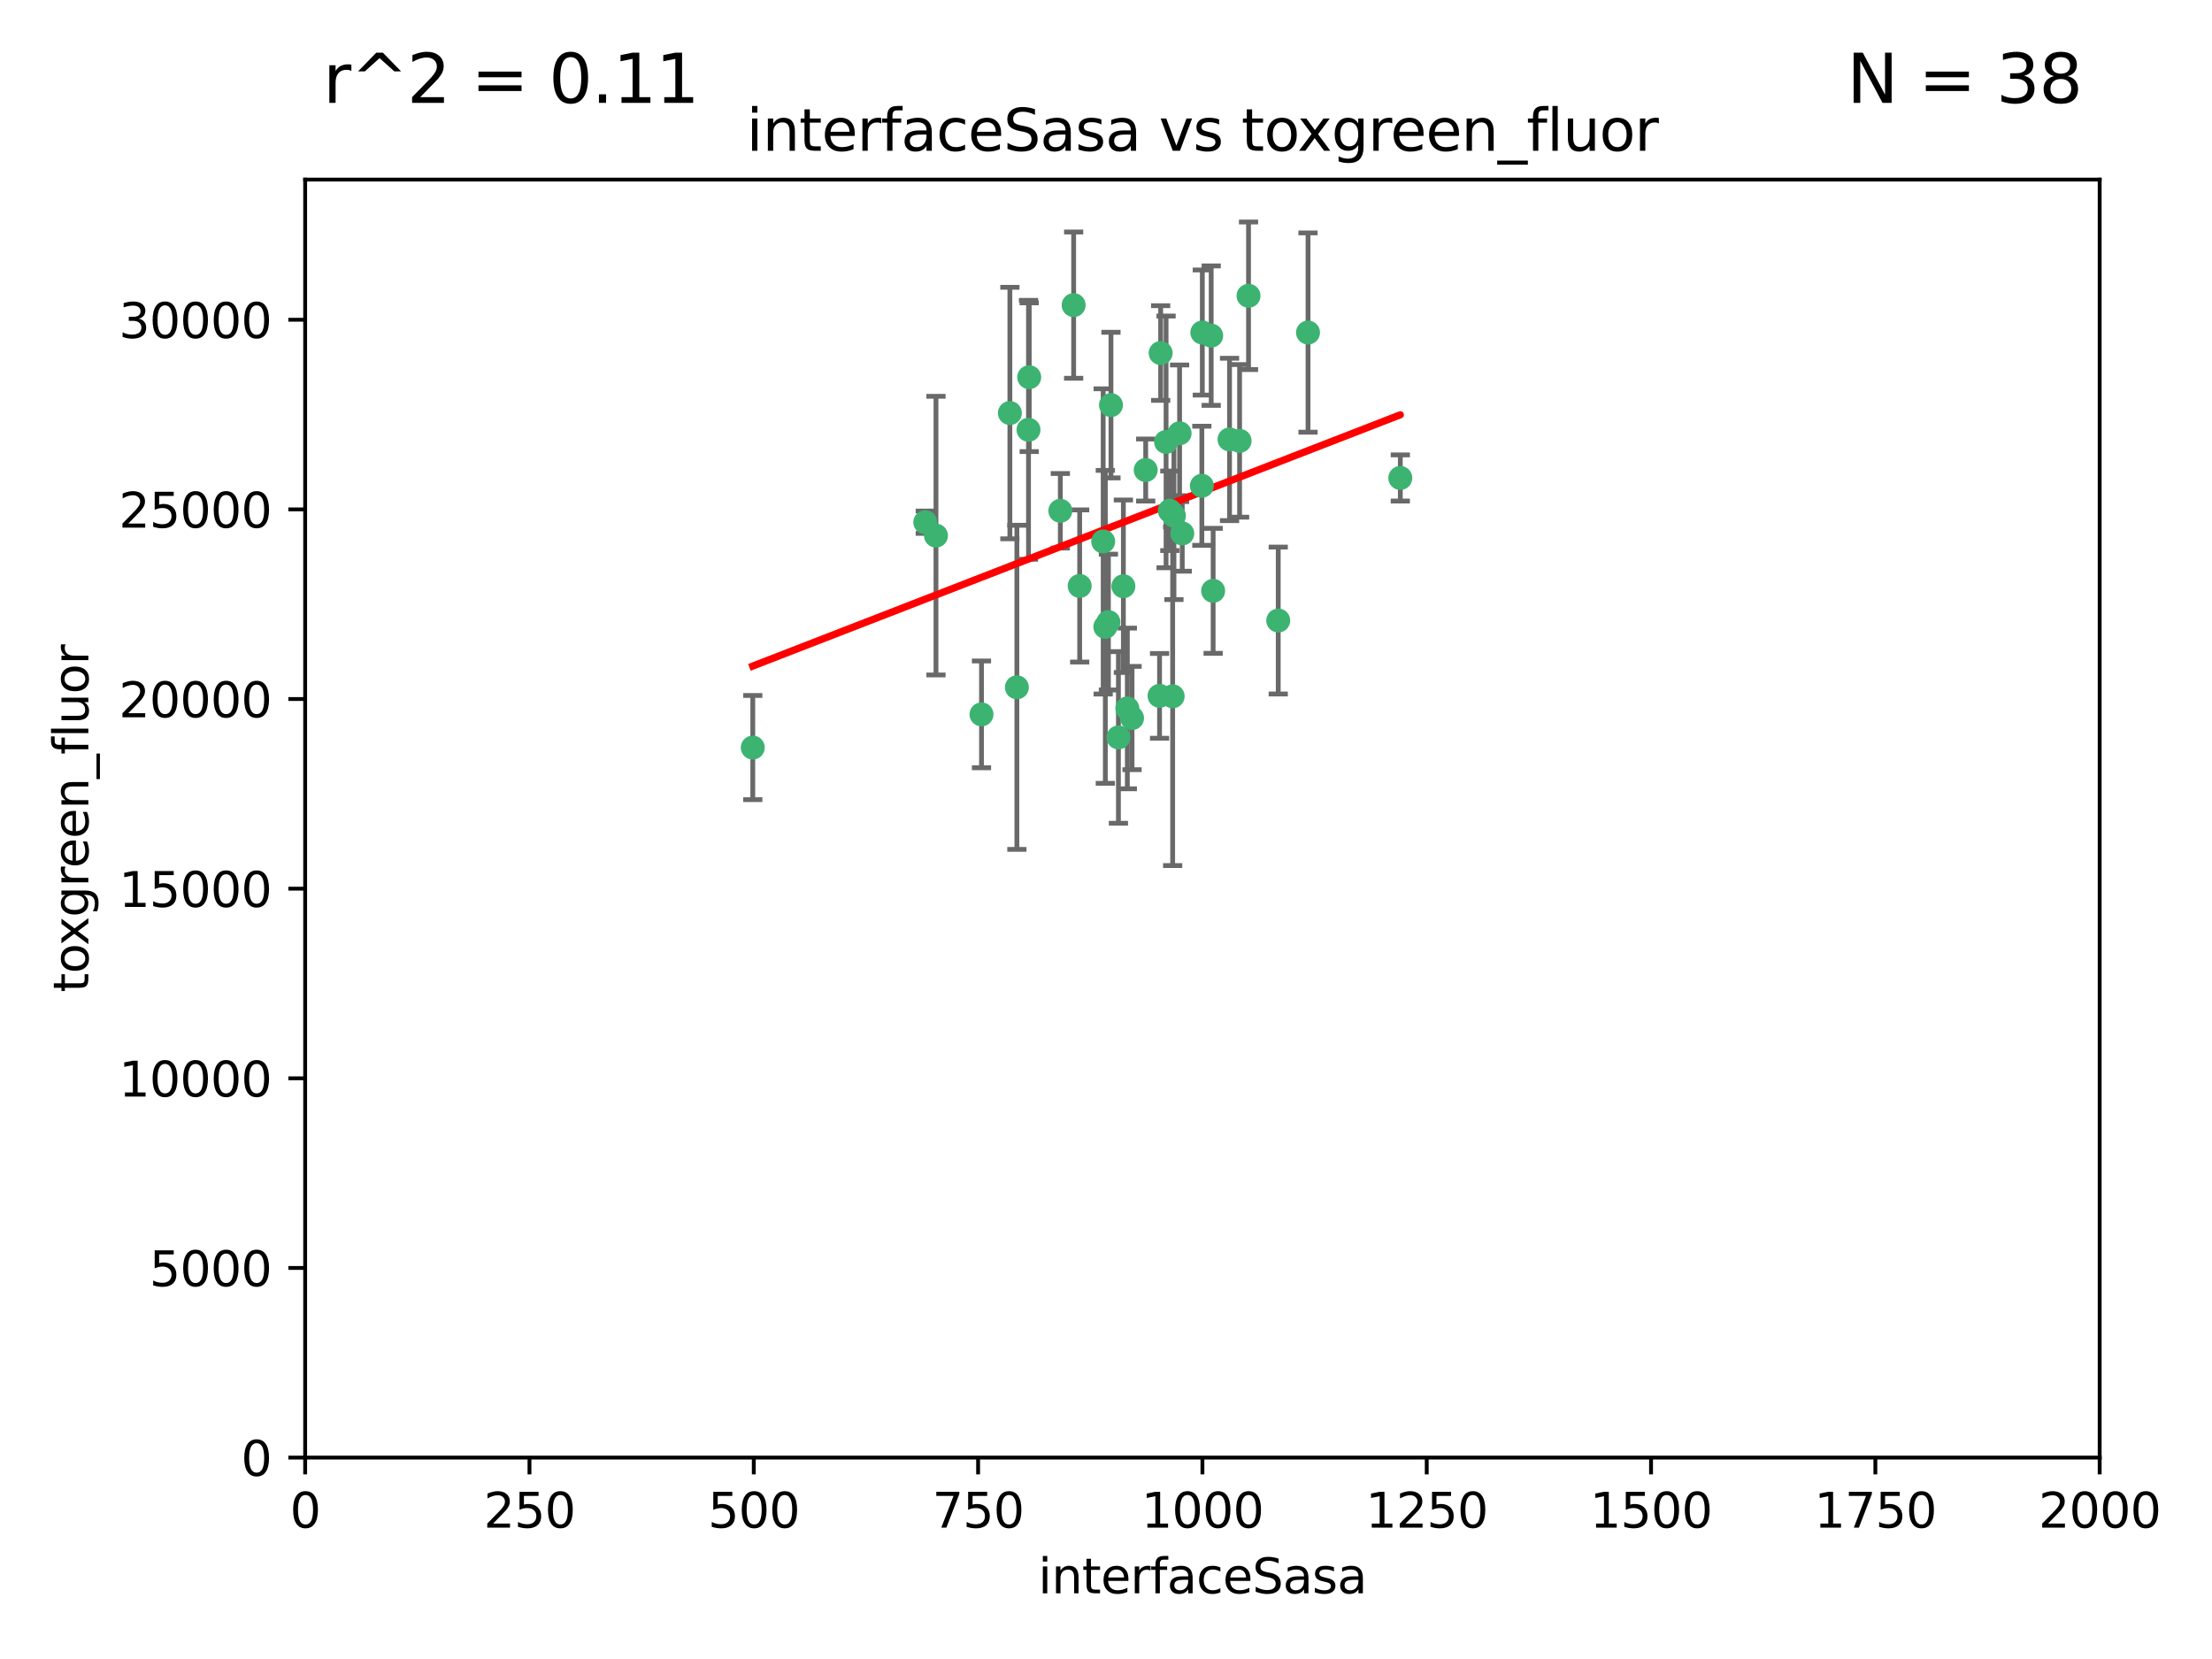 <?xml version="1.0" encoding="utf-8" standalone="no"?>
<!DOCTYPE svg PUBLIC "-//W3C//DTD SVG 1.1//EN"
  "http://www.w3.org/Graphics/SVG/1.1/DTD/svg11.dtd">
<svg xmlns:xlink="http://www.w3.org/1999/xlink" width="460.8pt" height="345.6pt" viewBox="0 0 460.8 345.6" xmlns="http://www.w3.org/2000/svg" version="1.1">
 <defs>
  <style type="text/css">*{stroke-linejoin: round; stroke-linecap: butt}</style>
 </defs>
 <g id="figure_1">
  <g id="patch_1">
   <path d="M 0 345.6 
L 460.8 345.6 
L 460.8 0 
L 0 0 
z
" style="fill: #ffffff"/>
  </g>
  <g id="axes_1">
   <g id="patch_2">
    <path d="M 63.571 303.64 
L 437.4 303.64 
L 437.4 37.411 
L 63.571 37.411 
z
" style="fill: #ffffff"/>
   </g>
   <g id="PathCollection_1">
    <defs>
     <path id="m0f3215d14e" d="M 0 1.118 
C 0.297 1.118 0.581 1 0.791 0.791 
C 1 0.581 1.118 0.297 1.118 0 
C 1.118 -0.297 1 -0.581 0.791 -0.791 
C 0.581 -1 0.297 -1.118 0 -1.118 
C -0.297 -1.118 -0.581 -1 -0.791 -0.791 
C -1 -0.581 -1.118 -0.297 -1.118 0 
C -1.118 0.297 -1 0.581 -0.791 0.791 
C -0.581 1 -0.297 1.118 0 1.118 
z
" style="stroke: #3cb371"/>
    </defs>
    <g clip-path="url(#p40e34f3c2b)">
     <use xlink:href="#m0f3215d14e" x="243.693" y="106.407" style="fill: #3cb371; stroke: #3cb371"/>
     <use xlink:href="#m0f3215d14e" x="272.484" y="69.276" style="fill: #3cb371; stroke: #3cb371"/>
     <use xlink:href="#m0f3215d14e" x="231.435" y="84.387" style="fill: #3cb371; stroke: #3cb371"/>
     <use xlink:href="#m0f3215d14e" x="242.914" y="92.058" style="fill: #3cb371; stroke: #3cb371"/>
     <use xlink:href="#m0f3215d14e" x="266.28" y="129.266" style="fill: #3cb371; stroke: #3cb371"/>
     <use xlink:href="#m0f3215d14e" x="220.886" y="106.409" style="fill: #3cb371; stroke: #3cb371"/>
     <use xlink:href="#m0f3215d14e" x="214.404" y="78.577" style="fill: #3cb371; stroke: #3cb371"/>
     <use xlink:href="#m0f3215d14e" x="241.787" y="73.544" style="fill: #3cb371; stroke: #3cb371"/>
     <use xlink:href="#m0f3215d14e" x="252.721" y="123.084" style="fill: #3cb371; stroke: #3cb371"/>
     <use xlink:href="#m0f3215d14e" x="252.312" y="69.92" style="fill: #3cb371; stroke: #3cb371"/>
     <use xlink:href="#m0f3215d14e" x="258.229" y="91.842" style="fill: #3cb371; stroke: #3cb371"/>
     <use xlink:href="#m0f3215d14e" x="223.66" y="63.561" style="fill: #3cb371; stroke: #3cb371"/>
     <use xlink:href="#m0f3215d14e" x="232.987" y="153.62" style="fill: #3cb371; stroke: #3cb371"/>
     <use xlink:href="#m0f3215d14e" x="241.557" y="144.96" style="fill: #3cb371; stroke: #3cb371"/>
     <use xlink:href="#m0f3215d14e" x="246.284" y="111.129" style="fill: #3cb371; stroke: #3cb371"/>
     <use xlink:href="#m0f3215d14e" x="244.553" y="107.43" style="fill: #3cb371; stroke: #3cb371"/>
     <use xlink:href="#m0f3215d14e" x="250.368" y="101.196" style="fill: #3cb371; stroke: #3cb371"/>
     <use xlink:href="#m0f3215d14e" x="210.378" y="86.045" style="fill: #3cb371; stroke: #3cb371"/>
     <use xlink:href="#m0f3215d14e" x="256.134" y="91.543" style="fill: #3cb371; stroke: #3cb371"/>
     <use xlink:href="#m0f3215d14e" x="234.02" y="122.124" style="fill: #3cb371; stroke: #3cb371"/>
     <use xlink:href="#m0f3215d14e" x="230.261" y="130.584" style="fill: #3cb371; stroke: #3cb371"/>
     <use xlink:href="#m0f3215d14e" x="238.669" y="97.916" style="fill: #3cb371; stroke: #3cb371"/>
     <use xlink:href="#m0f3215d14e" x="245.731" y="90.261" style="fill: #3cb371; stroke: #3cb371"/>
     <use xlink:href="#m0f3215d14e" x="214.256" y="89.534" style="fill: #3cb371; stroke: #3cb371"/>
     <use xlink:href="#m0f3215d14e" x="291.711" y="99.569" style="fill: #3cb371; stroke: #3cb371"/>
     <use xlink:href="#m0f3215d14e" x="224.916" y="122.066" style="fill: #3cb371; stroke: #3cb371"/>
     <use xlink:href="#m0f3215d14e" x="260.091" y="61.614" style="fill: #3cb371; stroke: #3cb371"/>
     <use xlink:href="#m0f3215d14e" x="250.465" y="69.268" style="fill: #3cb371; stroke: #3cb371"/>
     <use xlink:href="#m0f3215d14e" x="204.462" y="148.819" style="fill: #3cb371; stroke: #3cb371"/>
     <use xlink:href="#m0f3215d14e" x="194.981" y="111.579" style="fill: #3cb371; stroke: #3cb371"/>
     <use xlink:href="#m0f3215d14e" x="192.753" y="108.788" style="fill: #3cb371; stroke: #3cb371"/>
     <use xlink:href="#m0f3215d14e" x="229.813" y="112.79" style="fill: #3cb371; stroke: #3cb371"/>
     <use xlink:href="#m0f3215d14e" x="230.901" y="129.589" style="fill: #3cb371; stroke: #3cb371"/>
     <use xlink:href="#m0f3215d14e" x="211.835" y="143.182" style="fill: #3cb371; stroke: #3cb371"/>
     <use xlink:href="#m0f3215d14e" x="244.288" y="145.054" style="fill: #3cb371; stroke: #3cb371"/>
     <use xlink:href="#m0f3215d14e" x="235.826" y="149.585" style="fill: #3cb371; stroke: #3cb371"/>
     <use xlink:href="#m0f3215d14e" x="234.846" y="147.587" style="fill: #3cb371; stroke: #3cb371"/>
     <use xlink:href="#m0f3215d14e" x="156.817" y="155.731" style="fill: #3cb371; stroke: #3cb371"/>
    </g>
   </g>
   <g id="matplotlib.axis_1">
    <g id="xtick_1">
     <g id="line2d_1">
      <defs>
       <path id="md4c64c2d69" d="M 0 0 
L 0 3.5 
" style="stroke: #000000; stroke-width: 0.8"/>
      </defs>
      <g>
       <use xlink:href="#md4c64c2d69" x="63.571" y="303.64" style="stroke: #000000; stroke-width: 0.8"/>
      </g>
     </g>
     <g id="text_1">
      <!-- 0 -->
      <g transform="translate(60.39 318.238)scale(0.1 -0.1)">
       <defs>
        <path id="DejaVuSans-30" d="M 2034 4250 
Q 1547 4250 1301 3770 
Q 1056 3291 1056 2328 
Q 1056 1369 1301 889 
Q 1547 409 2034 409 
Q 2525 409 2770 889 
Q 3016 1369 3016 2328 
Q 3016 3291 2770 3770 
Q 2525 4250 2034 4250 
z
M 2034 4750 
Q 2819 4750 3233 4129 
Q 3647 3509 3647 2328 
Q 3647 1150 3233 529 
Q 2819 -91 2034 -91 
Q 1250 -91 836 529 
Q 422 1150 422 2328 
Q 422 3509 836 4129 
Q 1250 4750 2034 4750 
z
" transform="scale(0.016)"/>
       </defs>
       <use xlink:href="#DejaVuSans-30"/>
      </g>
     </g>
    </g>
    <g id="xtick_2">
     <g id="line2d_2">
      <g>
       <use xlink:href="#md4c64c2d69" x="110.3" y="303.64" style="stroke: #000000; stroke-width: 0.8"/>
      </g>
     </g>
     <g id="text_2">
      <!-- 250 -->
      <g transform="translate(100.756 318.238)scale(0.1 -0.1)">
       <defs>
        <path id="DejaVuSans-32" d="M 1228 531 
L 3431 531 
L 3431 0 
L 469 0 
L 469 531 
Q 828 903 1448 1529 
Q 2069 2156 2228 2338 
Q 2531 2678 2651 2914 
Q 2772 3150 2772 3378 
Q 2772 3750 2511 3984 
Q 2250 4219 1831 4219 
Q 1534 4219 1204 4116 
Q 875 4013 500 3803 
L 500 4441 
Q 881 4594 1212 4672 
Q 1544 4750 1819 4750 
Q 2544 4750 2975 4387 
Q 3406 4025 3406 3419 
Q 3406 3131 3298 2873 
Q 3191 2616 2906 2266 
Q 2828 2175 2409 1742 
Q 1991 1309 1228 531 
z
" transform="scale(0.016)"/>
        <path id="DejaVuSans-35" d="M 691 4666 
L 3169 4666 
L 3169 4134 
L 1269 4134 
L 1269 2991 
Q 1406 3038 1543 3061 
Q 1681 3084 1819 3084 
Q 2600 3084 3056 2656 
Q 3513 2228 3513 1497 
Q 3513 744 3044 326 
Q 2575 -91 1722 -91 
Q 1428 -91 1123 -41 
Q 819 9 494 109 
L 494 744 
Q 775 591 1075 516 
Q 1375 441 1709 441 
Q 2250 441 2565 725 
Q 2881 1009 2881 1497 
Q 2881 1984 2565 2268 
Q 2250 2553 1709 2553 
Q 1456 2553 1204 2497 
Q 953 2441 691 2322 
L 691 4666 
z
" transform="scale(0.016)"/>
       </defs>
       <use xlink:href="#DejaVuSans-32"/>
       <use xlink:href="#DejaVuSans-35" x="63.623"/>
       <use xlink:href="#DejaVuSans-30" x="127.246"/>
      </g>
     </g>
    </g>
    <g id="xtick_3">
     <g id="line2d_3">
      <g>
       <use xlink:href="#md4c64c2d69" x="157.028" y="303.64" style="stroke: #000000; stroke-width: 0.8"/>
      </g>
     </g>
     <g id="text_3">
      <!-- 500 -->
      <g transform="translate(147.485 318.238)scale(0.1 -0.1)">
       <use xlink:href="#DejaVuSans-35"/>
       <use xlink:href="#DejaVuSans-30" x="63.623"/>
       <use xlink:href="#DejaVuSans-30" x="127.246"/>
      </g>
     </g>
    </g>
    <g id="xtick_4">
     <g id="line2d_4">
      <g>
       <use xlink:href="#md4c64c2d69" x="203.757" y="303.64" style="stroke: #000000; stroke-width: 0.8"/>
      </g>
     </g>
     <g id="text_4">
      <!-- 750 -->
      <g transform="translate(194.213 318.238)scale(0.1 -0.1)">
       <defs>
        <path id="DejaVuSans-37" d="M 525 4666 
L 3525 4666 
L 3525 4397 
L 1831 0 
L 1172 0 
L 2766 4134 
L 525 4134 
L 525 4666 
z
" transform="scale(0.016)"/>
       </defs>
       <use xlink:href="#DejaVuSans-37"/>
       <use xlink:href="#DejaVuSans-35" x="63.623"/>
       <use xlink:href="#DejaVuSans-30" x="127.246"/>
      </g>
     </g>
    </g>
    <g id="xtick_5">
     <g id="line2d_5">
      <g>
       <use xlink:href="#md4c64c2d69" x="250.486" y="303.64" style="stroke: #000000; stroke-width: 0.8"/>
      </g>
     </g>
     <g id="text_5">
      <!-- 1000 -->
      <g transform="translate(237.761 318.238)scale(0.1 -0.1)">
       <defs>
        <path id="DejaVuSans-31" d="M 794 531 
L 1825 531 
L 1825 4091 
L 703 3866 
L 703 4441 
L 1819 4666 
L 2450 4666 
L 2450 531 
L 3481 531 
L 3481 0 
L 794 0 
L 794 531 
z
" transform="scale(0.016)"/>
       </defs>
       <use xlink:href="#DejaVuSans-31"/>
       <use xlink:href="#DejaVuSans-30" x="63.623"/>
       <use xlink:href="#DejaVuSans-30" x="127.246"/>
       <use xlink:href="#DejaVuSans-30" x="190.869"/>
      </g>
     </g>
    </g>
    <g id="xtick_6">
     <g id="line2d_6">
      <g>
       <use xlink:href="#md4c64c2d69" x="297.214" y="303.64" style="stroke: #000000; stroke-width: 0.8"/>
      </g>
     </g>
     <g id="text_6">
      <!-- 1250 -->
      <g transform="translate(284.489 318.238)scale(0.1 -0.1)">
       <use xlink:href="#DejaVuSans-31"/>
       <use xlink:href="#DejaVuSans-32" x="63.623"/>
       <use xlink:href="#DejaVuSans-35" x="127.246"/>
       <use xlink:href="#DejaVuSans-30" x="190.869"/>
      </g>
     </g>
    </g>
    <g id="xtick_7">
     <g id="line2d_7">
      <g>
       <use xlink:href="#md4c64c2d69" x="343.943" y="303.64" style="stroke: #000000; stroke-width: 0.8"/>
      </g>
     </g>
     <g id="text_7">
      <!-- 1500 -->
      <g transform="translate(331.218 318.238)scale(0.1 -0.1)">
       <use xlink:href="#DejaVuSans-31"/>
       <use xlink:href="#DejaVuSans-35" x="63.623"/>
       <use xlink:href="#DejaVuSans-30" x="127.246"/>
       <use xlink:href="#DejaVuSans-30" x="190.869"/>
      </g>
     </g>
    </g>
    <g id="xtick_8">
     <g id="line2d_8">
      <g>
       <use xlink:href="#md4c64c2d69" x="390.671" y="303.64" style="stroke: #000000; stroke-width: 0.8"/>
      </g>
     </g>
     <g id="text_8">
      <!-- 1750 -->
      <g transform="translate(377.946 318.238)scale(0.1 -0.1)">
       <use xlink:href="#DejaVuSans-31"/>
       <use xlink:href="#DejaVuSans-37" x="63.623"/>
       <use xlink:href="#DejaVuSans-35" x="127.246"/>
       <use xlink:href="#DejaVuSans-30" x="190.869"/>
      </g>
     </g>
    </g>
    <g id="xtick_9">
     <g id="line2d_9">
      <g>
       <use xlink:href="#md4c64c2d69" x="437.4" y="303.64" style="stroke: #000000; stroke-width: 0.8"/>
      </g>
     </g>
     <g id="text_9">
      <!-- 2000 -->
      <g transform="translate(424.675 318.238)scale(0.1 -0.1)">
       <use xlink:href="#DejaVuSans-32"/>
       <use xlink:href="#DejaVuSans-30" x="63.623"/>
       <use xlink:href="#DejaVuSans-30" x="127.246"/>
       <use xlink:href="#DejaVuSans-30" x="190.869"/>
      </g>
     </g>
    </g>
    <g id="text_10">
     <!-- interfaceSasa -->
     <g transform="translate(216.279 331.917)scale(0.1 -0.1)">
      <defs>
       <path id="DejaVuSans-69" d="M 603 3500 
L 1178 3500 
L 1178 0 
L 603 0 
L 603 3500 
z
M 603 4863 
L 1178 4863 
L 1178 4134 
L 603 4134 
L 603 4863 
z
" transform="scale(0.016)"/>
       <path id="DejaVuSans-6e" d="M 3513 2113 
L 3513 0 
L 2938 0 
L 2938 2094 
Q 2938 2591 2744 2837 
Q 2550 3084 2163 3084 
Q 1697 3084 1428 2787 
Q 1159 2491 1159 1978 
L 1159 0 
L 581 0 
L 581 3500 
L 1159 3500 
L 1159 2956 
Q 1366 3272 1645 3428 
Q 1925 3584 2291 3584 
Q 2894 3584 3203 3211 
Q 3513 2838 3513 2113 
z
" transform="scale(0.016)"/>
       <path id="DejaVuSans-74" d="M 1172 4494 
L 1172 3500 
L 2356 3500 
L 2356 3053 
L 1172 3053 
L 1172 1153 
Q 1172 725 1289 603 
Q 1406 481 1766 481 
L 2356 481 
L 2356 0 
L 1766 0 
Q 1100 0 847 248 
Q 594 497 594 1153 
L 594 3053 
L 172 3053 
L 172 3500 
L 594 3500 
L 594 4494 
L 1172 4494 
z
" transform="scale(0.016)"/>
       <path id="DejaVuSans-65" d="M 3597 1894 
L 3597 1613 
L 953 1613 
Q 991 1019 1311 708 
Q 1631 397 2203 397 
Q 2534 397 2845 478 
Q 3156 559 3463 722 
L 3463 178 
Q 3153 47 2828 -22 
Q 2503 -91 2169 -91 
Q 1331 -91 842 396 
Q 353 884 353 1716 
Q 353 2575 817 3079 
Q 1281 3584 2069 3584 
Q 2775 3584 3186 3129 
Q 3597 2675 3597 1894 
z
M 3022 2063 
Q 3016 2534 2758 2815 
Q 2500 3097 2075 3097 
Q 1594 3097 1305 2825 
Q 1016 2553 972 2059 
L 3022 2063 
z
" transform="scale(0.016)"/>
       <path id="DejaVuSans-72" d="M 2631 2963 
Q 2534 3019 2420 3045 
Q 2306 3072 2169 3072 
Q 1681 3072 1420 2755 
Q 1159 2438 1159 1844 
L 1159 0 
L 581 0 
L 581 3500 
L 1159 3500 
L 1159 2956 
Q 1341 3275 1631 3429 
Q 1922 3584 2338 3584 
Q 2397 3584 2469 3576 
Q 2541 3569 2628 3553 
L 2631 2963 
z
" transform="scale(0.016)"/>
       <path id="DejaVuSans-66" d="M 2375 4863 
L 2375 4384 
L 1825 4384 
Q 1516 4384 1395 4259 
Q 1275 4134 1275 3809 
L 1275 3500 
L 2222 3500 
L 2222 3053 
L 1275 3053 
L 1275 0 
L 697 0 
L 697 3053 
L 147 3053 
L 147 3500 
L 697 3500 
L 697 3744 
Q 697 4328 969 4595 
Q 1241 4863 1831 4863 
L 2375 4863 
z
" transform="scale(0.016)"/>
       <path id="DejaVuSans-61" d="M 2194 1759 
Q 1497 1759 1228 1600 
Q 959 1441 959 1056 
Q 959 750 1161 570 
Q 1363 391 1709 391 
Q 2188 391 2477 730 
Q 2766 1069 2766 1631 
L 2766 1759 
L 2194 1759 
z
M 3341 1997 
L 3341 0 
L 2766 0 
L 2766 531 
Q 2569 213 2275 61 
Q 1981 -91 1556 -91 
Q 1019 -91 701 211 
Q 384 513 384 1019 
Q 384 1609 779 1909 
Q 1175 2209 1959 2209 
L 2766 2209 
L 2766 2266 
Q 2766 2663 2505 2880 
Q 2244 3097 1772 3097 
Q 1472 3097 1187 3025 
Q 903 2953 641 2809 
L 641 3341 
Q 956 3463 1253 3523 
Q 1550 3584 1831 3584 
Q 2591 3584 2966 3190 
Q 3341 2797 3341 1997 
z
" transform="scale(0.016)"/>
       <path id="DejaVuSans-63" d="M 3122 3366 
L 3122 2828 
Q 2878 2963 2633 3030 
Q 2388 3097 2138 3097 
Q 1578 3097 1268 2742 
Q 959 2388 959 1747 
Q 959 1106 1268 751 
Q 1578 397 2138 397 
Q 2388 397 2633 464 
Q 2878 531 3122 666 
L 3122 134 
Q 2881 22 2623 -34 
Q 2366 -91 2075 -91 
Q 1284 -91 818 406 
Q 353 903 353 1747 
Q 353 2603 823 3093 
Q 1294 3584 2113 3584 
Q 2378 3584 2631 3529 
Q 2884 3475 3122 3366 
z
" transform="scale(0.016)"/>
       <path id="DejaVuSans-53" d="M 3425 4513 
L 3425 3897 
Q 3066 4069 2747 4153 
Q 2428 4238 2131 4238 
Q 1616 4238 1336 4038 
Q 1056 3838 1056 3469 
Q 1056 3159 1242 3001 
Q 1428 2844 1947 2747 
L 2328 2669 
Q 3034 2534 3370 2195 
Q 3706 1856 3706 1288 
Q 3706 609 3251 259 
Q 2797 -91 1919 -91 
Q 1588 -91 1214 -16 
Q 841 59 441 206 
L 441 856 
Q 825 641 1194 531 
Q 1563 422 1919 422 
Q 2459 422 2753 634 
Q 3047 847 3047 1241 
Q 3047 1584 2836 1778 
Q 2625 1972 2144 2069 
L 1759 2144 
Q 1053 2284 737 2584 
Q 422 2884 422 3419 
Q 422 4038 858 4394 
Q 1294 4750 2059 4750 
Q 2388 4750 2728 4690 
Q 3069 4631 3425 4513 
z
" transform="scale(0.016)"/>
       <path id="DejaVuSans-73" d="M 2834 3397 
L 2834 2853 
Q 2591 2978 2328 3040 
Q 2066 3103 1784 3103 
Q 1356 3103 1142 2972 
Q 928 2841 928 2578 
Q 928 2378 1081 2264 
Q 1234 2150 1697 2047 
L 1894 2003 
Q 2506 1872 2764 1633 
Q 3022 1394 3022 966 
Q 3022 478 2636 193 
Q 2250 -91 1575 -91 
Q 1294 -91 989 -36 
Q 684 19 347 128 
L 347 722 
Q 666 556 975 473 
Q 1284 391 1588 391 
Q 1994 391 2212 530 
Q 2431 669 2431 922 
Q 2431 1156 2273 1281 
Q 2116 1406 1581 1522 
L 1381 1569 
Q 847 1681 609 1914 
Q 372 2147 372 2553 
Q 372 3047 722 3315 
Q 1072 3584 1716 3584 
Q 2034 3584 2315 3537 
Q 2597 3491 2834 3397 
z
" transform="scale(0.016)"/>
      </defs>
      <use xlink:href="#DejaVuSans-69"/>
      <use xlink:href="#DejaVuSans-6e" x="27.783"/>
      <use xlink:href="#DejaVuSans-74" x="91.162"/>
      <use xlink:href="#DejaVuSans-65" x="130.371"/>
      <use xlink:href="#DejaVuSans-72" x="191.895"/>
      <use xlink:href="#DejaVuSans-66" x="233.008"/>
      <use xlink:href="#DejaVuSans-61" x="268.213"/>
      <use xlink:href="#DejaVuSans-63" x="329.492"/>
      <use xlink:href="#DejaVuSans-65" x="384.473"/>
      <use xlink:href="#DejaVuSans-53" x="445.996"/>
      <use xlink:href="#DejaVuSans-61" x="509.473"/>
      <use xlink:href="#DejaVuSans-73" x="570.752"/>
      <use xlink:href="#DejaVuSans-61" x="622.852"/>
     </g>
    </g>
   </g>
   <g id="matplotlib.axis_2">
    <g id="ytick_1">
     <g id="line2d_10">
      <defs>
       <path id="m9602137c11" d="M 0 0 
L -3.5 0 
" style="stroke: #000000; stroke-width: 0.8"/>
      </defs>
      <g>
       <use xlink:href="#m9602137c11" x="63.571" y="303.64" style="stroke: #000000; stroke-width: 0.8"/>
      </g>
     </g>
     <g id="text_11">
      <!-- 0 -->
      <g transform="translate(50.209 307.439)scale(0.1 -0.1)">
       <use xlink:href="#DejaVuSans-30"/>
      </g>
     </g>
    </g>
    <g id="ytick_2">
     <g id="line2d_11">
      <g>
       <use xlink:href="#m9602137c11" x="63.571" y="264.135" style="stroke: #000000; stroke-width: 0.8"/>
      </g>
     </g>
     <g id="text_12">
      <!-- 5000 -->
      <g transform="translate(31.121 267.934)scale(0.1 -0.1)">
       <use xlink:href="#DejaVuSans-35"/>
       <use xlink:href="#DejaVuSans-30" x="63.623"/>
       <use xlink:href="#DejaVuSans-30" x="127.246"/>
       <use xlink:href="#DejaVuSans-30" x="190.869"/>
      </g>
     </g>
    </g>
    <g id="ytick_3">
     <g id="line2d_12">
      <g>
       <use xlink:href="#m9602137c11" x="63.571" y="224.63" style="stroke: #000000; stroke-width: 0.8"/>
      </g>
     </g>
     <g id="text_13">
      <!-- 10000 -->
      <g transform="translate(24.759 228.429)scale(0.1 -0.1)">
       <use xlink:href="#DejaVuSans-31"/>
       <use xlink:href="#DejaVuSans-30" x="63.623"/>
       <use xlink:href="#DejaVuSans-30" x="127.246"/>
       <use xlink:href="#DejaVuSans-30" x="190.869"/>
       <use xlink:href="#DejaVuSans-30" x="254.492"/>
      </g>
     </g>
    </g>
    <g id="ytick_4">
     <g id="line2d_13">
      <g>
       <use xlink:href="#m9602137c11" x="63.571" y="185.125" style="stroke: #000000; stroke-width: 0.8"/>
      </g>
     </g>
     <g id="text_14">
      <!-- 15000 -->
      <g transform="translate(24.759 188.924)scale(0.1 -0.1)">
       <use xlink:href="#DejaVuSans-31"/>
       <use xlink:href="#DejaVuSans-35" x="63.623"/>
       <use xlink:href="#DejaVuSans-30" x="127.246"/>
       <use xlink:href="#DejaVuSans-30" x="190.869"/>
       <use xlink:href="#DejaVuSans-30" x="254.492"/>
      </g>
     </g>
    </g>
    <g id="ytick_5">
     <g id="line2d_14">
      <g>
       <use xlink:href="#m9602137c11" x="63.571" y="145.62" style="stroke: #000000; stroke-width: 0.8"/>
      </g>
     </g>
     <g id="text_15">
      <!-- 20000 -->
      <g transform="translate(24.759 149.419)scale(0.1 -0.1)">
       <use xlink:href="#DejaVuSans-32"/>
       <use xlink:href="#DejaVuSans-30" x="63.623"/>
       <use xlink:href="#DejaVuSans-30" x="127.246"/>
       <use xlink:href="#DejaVuSans-30" x="190.869"/>
       <use xlink:href="#DejaVuSans-30" x="254.492"/>
      </g>
     </g>
    </g>
    <g id="ytick_6">
     <g id="line2d_15">
      <g>
       <use xlink:href="#m9602137c11" x="63.571" y="106.115" style="stroke: #000000; stroke-width: 0.8"/>
      </g>
     </g>
     <g id="text_16">
      <!-- 25000 -->
      <g transform="translate(24.759 109.914)scale(0.1 -0.1)">
       <use xlink:href="#DejaVuSans-32"/>
       <use xlink:href="#DejaVuSans-35" x="63.623"/>
       <use xlink:href="#DejaVuSans-30" x="127.246"/>
       <use xlink:href="#DejaVuSans-30" x="190.869"/>
       <use xlink:href="#DejaVuSans-30" x="254.492"/>
      </g>
     </g>
    </g>
    <g id="ytick_7">
     <g id="line2d_16">
      <g>
       <use xlink:href="#m9602137c11" x="63.571" y="66.61" style="stroke: #000000; stroke-width: 0.8"/>
      </g>
     </g>
     <g id="text_17">
      <!-- 30000 -->
      <g transform="translate(24.759 70.409)scale(0.1 -0.1)">
       <defs>
        <path id="DejaVuSans-33" d="M 2597 2516 
Q 3050 2419 3304 2112 
Q 3559 1806 3559 1356 
Q 3559 666 3084 287 
Q 2609 -91 1734 -91 
Q 1441 -91 1130 -33 
Q 819 25 488 141 
L 488 750 
Q 750 597 1062 519 
Q 1375 441 1716 441 
Q 2309 441 2620 675 
Q 2931 909 2931 1356 
Q 2931 1769 2642 2001 
Q 2353 2234 1838 2234 
L 1294 2234 
L 1294 2753 
L 1863 2753 
Q 2328 2753 2575 2939 
Q 2822 3125 2822 3475 
Q 2822 3834 2567 4026 
Q 2313 4219 1838 4219 
Q 1578 4219 1281 4162 
Q 984 4106 628 3988 
L 628 4550 
Q 988 4650 1302 4700 
Q 1616 4750 1894 4750 
Q 2613 4750 3031 4423 
Q 3450 4097 3450 3541 
Q 3450 3153 3228 2886 
Q 3006 2619 2597 2516 
z
" transform="scale(0.016)"/>
       </defs>
       <use xlink:href="#DejaVuSans-33"/>
       <use xlink:href="#DejaVuSans-30" x="63.623"/>
       <use xlink:href="#DejaVuSans-30" x="127.246"/>
       <use xlink:href="#DejaVuSans-30" x="190.869"/>
       <use xlink:href="#DejaVuSans-30" x="254.492"/>
      </g>
     </g>
    </g>
    <g id="text_18">
     <!-- toxgreen_fluor -->
     <g transform="translate(18.401 206.72)rotate(-90)scale(0.1 -0.1)">
      <defs>
       <path id="DejaVuSans-6f" d="M 1959 3097 
Q 1497 3097 1228 2736 
Q 959 2375 959 1747 
Q 959 1119 1226 758 
Q 1494 397 1959 397 
Q 2419 397 2687 759 
Q 2956 1122 2956 1747 
Q 2956 2369 2687 2733 
Q 2419 3097 1959 3097 
z
M 1959 3584 
Q 2709 3584 3137 3096 
Q 3566 2609 3566 1747 
Q 3566 888 3137 398 
Q 2709 -91 1959 -91 
Q 1206 -91 779 398 
Q 353 888 353 1747 
Q 353 2609 779 3096 
Q 1206 3584 1959 3584 
z
" transform="scale(0.016)"/>
       <path id="DejaVuSans-78" d="M 3513 3500 
L 2247 1797 
L 3578 0 
L 2900 0 
L 1881 1375 
L 863 0 
L 184 0 
L 1544 1831 
L 300 3500 
L 978 3500 
L 1906 2253 
L 2834 3500 
L 3513 3500 
z
" transform="scale(0.016)"/>
       <path id="DejaVuSans-67" d="M 2906 1791 
Q 2906 2416 2648 2759 
Q 2391 3103 1925 3103 
Q 1463 3103 1205 2759 
Q 947 2416 947 1791 
Q 947 1169 1205 825 
Q 1463 481 1925 481 
Q 2391 481 2648 825 
Q 2906 1169 2906 1791 
z
M 3481 434 
Q 3481 -459 3084 -895 
Q 2688 -1331 1869 -1331 
Q 1566 -1331 1297 -1286 
Q 1028 -1241 775 -1147 
L 775 -588 
Q 1028 -725 1275 -790 
Q 1522 -856 1778 -856 
Q 2344 -856 2625 -561 
Q 2906 -266 2906 331 
L 2906 616 
Q 2728 306 2450 153 
Q 2172 0 1784 0 
Q 1141 0 747 490 
Q 353 981 353 1791 
Q 353 2603 747 3093 
Q 1141 3584 1784 3584 
Q 2172 3584 2450 3431 
Q 2728 3278 2906 2969 
L 2906 3500 
L 3481 3500 
L 3481 434 
z
" transform="scale(0.016)"/>
       <path id="DejaVuSans-5f" d="M 3263 -1063 
L 3263 -1509 
L -63 -1509 
L -63 -1063 
L 3263 -1063 
z
" transform="scale(0.016)"/>
       <path id="DejaVuSans-6c" d="M 603 4863 
L 1178 4863 
L 1178 0 
L 603 0 
L 603 4863 
z
" transform="scale(0.016)"/>
       <path id="DejaVuSans-75" d="M 544 1381 
L 544 3500 
L 1119 3500 
L 1119 1403 
Q 1119 906 1312 657 
Q 1506 409 1894 409 
Q 2359 409 2629 706 
Q 2900 1003 2900 1516 
L 2900 3500 
L 3475 3500 
L 3475 0 
L 2900 0 
L 2900 538 
Q 2691 219 2414 64 
Q 2138 -91 1772 -91 
Q 1169 -91 856 284 
Q 544 659 544 1381 
z
M 1991 3584 
L 1991 3584 
z
" transform="scale(0.016)"/>
      </defs>
      <use xlink:href="#DejaVuSans-74"/>
      <use xlink:href="#DejaVuSans-6f" x="39.209"/>
      <use xlink:href="#DejaVuSans-78" x="97.266"/>
      <use xlink:href="#DejaVuSans-67" x="156.445"/>
      <use xlink:href="#DejaVuSans-72" x="219.922"/>
      <use xlink:href="#DejaVuSans-65" x="258.785"/>
      <use xlink:href="#DejaVuSans-65" x="320.309"/>
      <use xlink:href="#DejaVuSans-6e" x="381.832"/>
      <use xlink:href="#DejaVuSans-5f" x="445.211"/>
      <use xlink:href="#DejaVuSans-66" x="495.211"/>
      <use xlink:href="#DejaVuSans-6c" x="530.416"/>
      <use xlink:href="#DejaVuSans-75" x="558.199"/>
      <use xlink:href="#DejaVuSans-6f" x="621.578"/>
      <use xlink:href="#DejaVuSans-72" x="682.76"/>
     </g>
    </g>
   </g>
   <g id="LineCollection_1">
    <path d="M 243.693 114.69 
L 243.693 98.124 
" clip-path="url(#p40e34f3c2b)" style="fill: none; stroke: #696969"/>
    <path d="M 272.484 90.034 
L 272.484 48.519 
" clip-path="url(#p40e34f3c2b)" style="fill: none; stroke: #696969"/>
    <path d="M 231.435 99.556 
L 231.435 69.219 
" clip-path="url(#p40e34f3c2b)" style="fill: none; stroke: #696969"/>
    <path d="M 242.914 118.276 
L 242.914 65.84 
" clip-path="url(#p40e34f3c2b)" style="fill: none; stroke: #696969"/>
    <path d="M 266.28 144.567 
L 266.28 113.965 
" clip-path="url(#p40e34f3c2b)" style="fill: none; stroke: #696969"/>
    <path d="M 220.886 114.176 
L 220.886 98.642 
" clip-path="url(#p40e34f3c2b)" style="fill: none; stroke: #696969"/>
    <path d="M 214.404 94.067 
L 214.404 63.087 
" clip-path="url(#p40e34f3c2b)" style="fill: none; stroke: #696969"/>
    <path d="M 241.787 83.405 
L 241.787 63.682 
" clip-path="url(#p40e34f3c2b)" style="fill: none; stroke: #696969"/>
    <path d="M 252.721 136.104 
L 252.721 110.065 
" clip-path="url(#p40e34f3c2b)" style="fill: none; stroke: #696969"/>
    <path d="M 252.312 84.444 
L 252.312 55.396 
" clip-path="url(#p40e34f3c2b)" style="fill: none; stroke: #696969"/>
    <path d="M 258.229 107.733 
L 258.229 75.95 
" clip-path="url(#p40e34f3c2b)" style="fill: none; stroke: #696969"/>
    <path d="M 223.66 78.794 
L 223.66 48.327 
" clip-path="url(#p40e34f3c2b)" style="fill: none; stroke: #696969"/>
    <path d="M 232.987 171.496 
L 232.987 135.744 
" clip-path="url(#p40e34f3c2b)" style="fill: none; stroke: #696969"/>
    <path d="M 241.557 153.789 
L 241.557 136.131 
" clip-path="url(#p40e34f3c2b)" style="fill: none; stroke: #696969"/>
    <path d="M 246.284 118.989 
L 246.284 103.269 
" clip-path="url(#p40e34f3c2b)" style="fill: none; stroke: #696969"/>
    <path d="M 244.553 124.902 
L 244.553 89.957 
" clip-path="url(#p40e34f3c2b)" style="fill: none; stroke: #696969"/>
    <path d="M 250.368 113.603 
L 250.368 88.789 
" clip-path="url(#p40e34f3c2b)" style="fill: none; stroke: #696969"/>
    <path d="M 210.378 112.245 
L 210.378 59.845 
" clip-path="url(#p40e34f3c2b)" style="fill: none; stroke: #696969"/>
    <path d="M 256.134 108.456 
L 256.134 74.63 
" clip-path="url(#p40e34f3c2b)" style="fill: none; stroke: #696969"/>
    <path d="M 234.02 140.086 
L 234.02 104.162 
" clip-path="url(#p40e34f3c2b)" style="fill: none; stroke: #696969"/>
    <path d="M 230.261 163.179 
L 230.261 97.99 
" clip-path="url(#p40e34f3c2b)" style="fill: none; stroke: #696969"/>
    <path d="M 238.669 104.375 
L 238.669 91.457 
" clip-path="url(#p40e34f3c2b)" style="fill: none; stroke: #696969"/>
    <path d="M 245.731 104.49 
L 245.731 76.032 
" clip-path="url(#p40e34f3c2b)" style="fill: none; stroke: #696969"/>
    <path d="M 214.256 116.506 
L 214.256 62.562 
" clip-path="url(#p40e34f3c2b)" style="fill: none; stroke: #696969"/>
    <path d="M 291.711 104.376 
L 291.711 94.761 
" clip-path="url(#p40e34f3c2b)" style="fill: none; stroke: #696969"/>
    <path d="M 224.916 137.913 
L 224.916 106.218 
" clip-path="url(#p40e34f3c2b)" style="fill: none; stroke: #696969"/>
    <path d="M 260.091 76.984 
L 260.091 46.244 
" clip-path="url(#p40e34f3c2b)" style="fill: none; stroke: #696969"/>
    <path d="M 250.465 82.296 
L 250.465 56.239 
" clip-path="url(#p40e34f3c2b)" style="fill: none; stroke: #696969"/>
    <path d="M 204.462 159.942 
L 204.462 137.697 
" clip-path="url(#p40e34f3c2b)" style="fill: none; stroke: #696969"/>
    <path d="M 194.981 140.604 
L 194.981 82.554 
" clip-path="url(#p40e34f3c2b)" style="fill: none; stroke: #696969"/>
    <path d="M 192.753 111.116 
L 192.753 106.461 
" clip-path="url(#p40e34f3c2b)" style="fill: none; stroke: #696969"/>
    <path d="M 229.813 144.582 
L 229.813 80.997 
" clip-path="url(#p40e34f3c2b)" style="fill: none; stroke: #696969"/>
    <path d="M 230.901 143.733 
L 230.901 115.445 
" clip-path="url(#p40e34f3c2b)" style="fill: none; stroke: #696969"/>
    <path d="M 211.835 176.942 
L 211.835 109.423 
" clip-path="url(#p40e34f3c2b)" style="fill: none; stroke: #696969"/>
    <path d="M 244.288 180.314 
L 244.288 109.794 
" clip-path="url(#p40e34f3c2b)" style="fill: none; stroke: #696969"/>
    <path d="M 235.826 160.342 
L 235.826 138.827 
" clip-path="url(#p40e34f3c2b)" style="fill: none; stroke: #696969"/>
    <path d="M 234.846 164.323 
L 234.846 130.852 
" clip-path="url(#p40e34f3c2b)" style="fill: none; stroke: #696969"/>
    <path d="M 156.817 166.584 
L 156.817 144.878 
" clip-path="url(#p40e34f3c2b)" style="fill: none; stroke: #696969"/>
   </g>
   <g id="line2d_17">
    <defs>
     <path id="m8583b03186" d="M 2 0 
L -2 -0 
" style="stroke: #696969"/>
    </defs>
    <g clip-path="url(#p40e34f3c2b)">
     <use xlink:href="#m8583b03186" x="243.693" y="114.69" style="fill: #696969; stroke: #696969"/>
     <use xlink:href="#m8583b03186" x="272.484" y="90.034" style="fill: #696969; stroke: #696969"/>
     <use xlink:href="#m8583b03186" x="231.435" y="99.556" style="fill: #696969; stroke: #696969"/>
     <use xlink:href="#m8583b03186" x="242.914" y="118.276" style="fill: #696969; stroke: #696969"/>
     <use xlink:href="#m8583b03186" x="266.28" y="144.567" style="fill: #696969; stroke: #696969"/>
     <use xlink:href="#m8583b03186" x="220.886" y="114.176" style="fill: #696969; stroke: #696969"/>
     <use xlink:href="#m8583b03186" x="214.404" y="94.067" style="fill: #696969; stroke: #696969"/>
     <use xlink:href="#m8583b03186" x="241.787" y="83.405" style="fill: #696969; stroke: #696969"/>
     <use xlink:href="#m8583b03186" x="252.721" y="136.104" style="fill: #696969; stroke: #696969"/>
     <use xlink:href="#m8583b03186" x="252.312" y="84.444" style="fill: #696969; stroke: #696969"/>
     <use xlink:href="#m8583b03186" x="258.229" y="107.733" style="fill: #696969; stroke: #696969"/>
     <use xlink:href="#m8583b03186" x="223.66" y="78.794" style="fill: #696969; stroke: #696969"/>
     <use xlink:href="#m8583b03186" x="232.987" y="171.496" style="fill: #696969; stroke: #696969"/>
     <use xlink:href="#m8583b03186" x="241.557" y="153.789" style="fill: #696969; stroke: #696969"/>
     <use xlink:href="#m8583b03186" x="246.284" y="118.989" style="fill: #696969; stroke: #696969"/>
     <use xlink:href="#m8583b03186" x="244.553" y="124.902" style="fill: #696969; stroke: #696969"/>
     <use xlink:href="#m8583b03186" x="250.368" y="113.603" style="fill: #696969; stroke: #696969"/>
     <use xlink:href="#m8583b03186" x="210.378" y="112.245" style="fill: #696969; stroke: #696969"/>
     <use xlink:href="#m8583b03186" x="256.134" y="108.456" style="fill: #696969; stroke: #696969"/>
     <use xlink:href="#m8583b03186" x="234.02" y="140.086" style="fill: #696969; stroke: #696969"/>
     <use xlink:href="#m8583b03186" x="230.261" y="163.179" style="fill: #696969; stroke: #696969"/>
     <use xlink:href="#m8583b03186" x="238.669" y="104.375" style="fill: #696969; stroke: #696969"/>
     <use xlink:href="#m8583b03186" x="245.731" y="104.49" style="fill: #696969; stroke: #696969"/>
     <use xlink:href="#m8583b03186" x="214.256" y="116.506" style="fill: #696969; stroke: #696969"/>
     <use xlink:href="#m8583b03186" x="291.711" y="104.376" style="fill: #696969; stroke: #696969"/>
     <use xlink:href="#m8583b03186" x="224.916" y="137.913" style="fill: #696969; stroke: #696969"/>
     <use xlink:href="#m8583b03186" x="260.091" y="76.984" style="fill: #696969; stroke: #696969"/>
     <use xlink:href="#m8583b03186" x="250.465" y="82.296" style="fill: #696969; stroke: #696969"/>
     <use xlink:href="#m8583b03186" x="204.462" y="159.942" style="fill: #696969; stroke: #696969"/>
     <use xlink:href="#m8583b03186" x="194.981" y="140.604" style="fill: #696969; stroke: #696969"/>
     <use xlink:href="#m8583b03186" x="192.753" y="111.116" style="fill: #696969; stroke: #696969"/>
     <use xlink:href="#m8583b03186" x="229.813" y="144.582" style="fill: #696969; stroke: #696969"/>
     <use xlink:href="#m8583b03186" x="230.901" y="143.733" style="fill: #696969; stroke: #696969"/>
     <use xlink:href="#m8583b03186" x="211.835" y="176.942" style="fill: #696969; stroke: #696969"/>
     <use xlink:href="#m8583b03186" x="244.288" y="180.314" style="fill: #696969; stroke: #696969"/>
     <use xlink:href="#m8583b03186" x="235.826" y="160.342" style="fill: #696969; stroke: #696969"/>
     <use xlink:href="#m8583b03186" x="234.846" y="164.323" style="fill: #696969; stroke: #696969"/>
     <use xlink:href="#m8583b03186" x="156.817" y="166.584" style="fill: #696969; stroke: #696969"/>
    </g>
   </g>
   <g id="line2d_18">
    <g clip-path="url(#p40e34f3c2b)">
     <use xlink:href="#m8583b03186" x="243.693" y="98.124" style="fill: #696969; stroke: #696969"/>
     <use xlink:href="#m8583b03186" x="272.484" y="48.519" style="fill: #696969; stroke: #696969"/>
     <use xlink:href="#m8583b03186" x="231.435" y="69.219" style="fill: #696969; stroke: #696969"/>
     <use xlink:href="#m8583b03186" x="242.914" y="65.84" style="fill: #696969; stroke: #696969"/>
     <use xlink:href="#m8583b03186" x="266.28" y="113.965" style="fill: #696969; stroke: #696969"/>
     <use xlink:href="#m8583b03186" x="220.886" y="98.642" style="fill: #696969; stroke: #696969"/>
     <use xlink:href="#m8583b03186" x="214.404" y="63.087" style="fill: #696969; stroke: #696969"/>
     <use xlink:href="#m8583b03186" x="241.787" y="63.682" style="fill: #696969; stroke: #696969"/>
     <use xlink:href="#m8583b03186" x="252.721" y="110.065" style="fill: #696969; stroke: #696969"/>
     <use xlink:href="#m8583b03186" x="252.312" y="55.396" style="fill: #696969; stroke: #696969"/>
     <use xlink:href="#m8583b03186" x="258.229" y="75.95" style="fill: #696969; stroke: #696969"/>
     <use xlink:href="#m8583b03186" x="223.66" y="48.327" style="fill: #696969; stroke: #696969"/>
     <use xlink:href="#m8583b03186" x="232.987" y="135.744" style="fill: #696969; stroke: #696969"/>
     <use xlink:href="#m8583b03186" x="241.557" y="136.131" style="fill: #696969; stroke: #696969"/>
     <use xlink:href="#m8583b03186" x="246.284" y="103.269" style="fill: #696969; stroke: #696969"/>
     <use xlink:href="#m8583b03186" x="244.553" y="89.957" style="fill: #696969; stroke: #696969"/>
     <use xlink:href="#m8583b03186" x="250.368" y="88.789" style="fill: #696969; stroke: #696969"/>
     <use xlink:href="#m8583b03186" x="210.378" y="59.845" style="fill: #696969; stroke: #696969"/>
     <use xlink:href="#m8583b03186" x="256.134" y="74.63" style="fill: #696969; stroke: #696969"/>
     <use xlink:href="#m8583b03186" x="234.02" y="104.162" style="fill: #696969; stroke: #696969"/>
     <use xlink:href="#m8583b03186" x="230.261" y="97.99" style="fill: #696969; stroke: #696969"/>
     <use xlink:href="#m8583b03186" x="238.669" y="91.457" style="fill: #696969; stroke: #696969"/>
     <use xlink:href="#m8583b03186" x="245.731" y="76.032" style="fill: #696969; stroke: #696969"/>
     <use xlink:href="#m8583b03186" x="214.256" y="62.562" style="fill: #696969; stroke: #696969"/>
     <use xlink:href="#m8583b03186" x="291.711" y="94.761" style="fill: #696969; stroke: #696969"/>
     <use xlink:href="#m8583b03186" x="224.916" y="106.218" style="fill: #696969; stroke: #696969"/>
     <use xlink:href="#m8583b03186" x="260.091" y="46.244" style="fill: #696969; stroke: #696969"/>
     <use xlink:href="#m8583b03186" x="250.465" y="56.239" style="fill: #696969; stroke: #696969"/>
     <use xlink:href="#m8583b03186" x="204.462" y="137.697" style="fill: #696969; stroke: #696969"/>
     <use xlink:href="#m8583b03186" x="194.981" y="82.554" style="fill: #696969; stroke: #696969"/>
     <use xlink:href="#m8583b03186" x="192.753" y="106.461" style="fill: #696969; stroke: #696969"/>
     <use xlink:href="#m8583b03186" x="229.813" y="80.997" style="fill: #696969; stroke: #696969"/>
     <use xlink:href="#m8583b03186" x="230.901" y="115.445" style="fill: #696969; stroke: #696969"/>
     <use xlink:href="#m8583b03186" x="211.835" y="109.423" style="fill: #696969; stroke: #696969"/>
     <use xlink:href="#m8583b03186" x="244.288" y="109.794" style="fill: #696969; stroke: #696969"/>
     <use xlink:href="#m8583b03186" x="235.826" y="138.827" style="fill: #696969; stroke: #696969"/>
     <use xlink:href="#m8583b03186" x="234.846" y="130.852" style="fill: #696969; stroke: #696969"/>
     <use xlink:href="#m8583b03186" x="156.817" y="144.878" style="fill: #696969; stroke: #696969"/>
    </g>
   </g>
   <g id="line2d_19">
    <path d="M 243.693 105.042 
L 272.484 93.871 
L 231.435 109.798 
L 242.914 105.344 
L 266.28 96.278 
L 220.886 113.892 
L 214.404 116.407 
L 241.787 105.782 
L 252.721 101.539 
L 252.312 101.698 
L 258.229 99.402 
L 223.66 112.816 
L 232.987 109.196 
L 241.557 105.871 
L 246.284 104.037 
L 244.553 104.708 
L 250.368 102.452 
L 210.378 117.969 
L 256.134 100.215 
L 234.02 108.795 
L 230.261 110.254 
L 238.669 106.992 
L 245.731 104.252 
L 214.256 116.464 
L 291.711 86.41 
L 224.916 112.328 
L 260.091 98.679 
L 250.465 102.414 
L 204.462 120.265 
L 194.981 123.944 
L 192.753 124.808 
L 229.813 110.428 
L 230.901 110.006 
L 211.835 117.404 
L 244.288 104.811 
L 235.826 108.095 
L 234.846 108.475 
L 156.817 138.752 
" clip-path="url(#p40e34f3c2b)" style="fill: none; stroke: #ff0000; stroke-width: 1.5; stroke-linecap: square"/>
   </g>
   <g id="line2d_20">
    <defs>
     <path id="m23413ed80e" d="M 0 2 
C 0.53 2 1.039 1.789 1.414 1.414 
C 1.789 1.039 2 0.53 2 0 
C 2 -0.53 1.789 -1.039 1.414 -1.414 
C 1.039 -1.789 0.53 -2 0 -2 
C -0.53 -2 -1.039 -1.789 -1.414 -1.414 
C -1.789 -1.039 -2 -0.53 -2 0 
C -2 0.53 -1.789 1.039 -1.414 1.414 
C -1.039 1.789 -0.53 2 0 2 
z
" style="stroke: #3cb371"/>
    </defs>
    <g clip-path="url(#p40e34f3c2b)">
     <use xlink:href="#m23413ed80e" x="243.693" y="106.407" style="fill: #3cb371; stroke: #3cb371"/>
     <use xlink:href="#m23413ed80e" x="272.484" y="69.276" style="fill: #3cb371; stroke: #3cb371"/>
     <use xlink:href="#m23413ed80e" x="231.435" y="84.387" style="fill: #3cb371; stroke: #3cb371"/>
     <use xlink:href="#m23413ed80e" x="242.914" y="92.058" style="fill: #3cb371; stroke: #3cb371"/>
     <use xlink:href="#m23413ed80e" x="266.28" y="129.266" style="fill: #3cb371; stroke: #3cb371"/>
     <use xlink:href="#m23413ed80e" x="220.886" y="106.409" style="fill: #3cb371; stroke: #3cb371"/>
     <use xlink:href="#m23413ed80e" x="214.404" y="78.577" style="fill: #3cb371; stroke: #3cb371"/>
     <use xlink:href="#m23413ed80e" x="241.787" y="73.544" style="fill: #3cb371; stroke: #3cb371"/>
     <use xlink:href="#m23413ed80e" x="252.721" y="123.084" style="fill: #3cb371; stroke: #3cb371"/>
     <use xlink:href="#m23413ed80e" x="252.312" y="69.92" style="fill: #3cb371; stroke: #3cb371"/>
     <use xlink:href="#m23413ed80e" x="258.229" y="91.842" style="fill: #3cb371; stroke: #3cb371"/>
     <use xlink:href="#m23413ed80e" x="223.66" y="63.561" style="fill: #3cb371; stroke: #3cb371"/>
     <use xlink:href="#m23413ed80e" x="232.987" y="153.62" style="fill: #3cb371; stroke: #3cb371"/>
     <use xlink:href="#m23413ed80e" x="241.557" y="144.96" style="fill: #3cb371; stroke: #3cb371"/>
     <use xlink:href="#m23413ed80e" x="246.284" y="111.129" style="fill: #3cb371; stroke: #3cb371"/>
     <use xlink:href="#m23413ed80e" x="244.553" y="107.43" style="fill: #3cb371; stroke: #3cb371"/>
     <use xlink:href="#m23413ed80e" x="250.368" y="101.196" style="fill: #3cb371; stroke: #3cb371"/>
     <use xlink:href="#m23413ed80e" x="210.378" y="86.045" style="fill: #3cb371; stroke: #3cb371"/>
     <use xlink:href="#m23413ed80e" x="256.134" y="91.543" style="fill: #3cb371; stroke: #3cb371"/>
     <use xlink:href="#m23413ed80e" x="234.02" y="122.124" style="fill: #3cb371; stroke: #3cb371"/>
     <use xlink:href="#m23413ed80e" x="230.261" y="130.584" style="fill: #3cb371; stroke: #3cb371"/>
     <use xlink:href="#m23413ed80e" x="238.669" y="97.916" style="fill: #3cb371; stroke: #3cb371"/>
     <use xlink:href="#m23413ed80e" x="245.731" y="90.261" style="fill: #3cb371; stroke: #3cb371"/>
     <use xlink:href="#m23413ed80e" x="214.256" y="89.534" style="fill: #3cb371; stroke: #3cb371"/>
     <use xlink:href="#m23413ed80e" x="291.711" y="99.569" style="fill: #3cb371; stroke: #3cb371"/>
     <use xlink:href="#m23413ed80e" x="224.916" y="122.066" style="fill: #3cb371; stroke: #3cb371"/>
     <use xlink:href="#m23413ed80e" x="260.091" y="61.614" style="fill: #3cb371; stroke: #3cb371"/>
     <use xlink:href="#m23413ed80e" x="250.465" y="69.268" style="fill: #3cb371; stroke: #3cb371"/>
     <use xlink:href="#m23413ed80e" x="204.462" y="148.819" style="fill: #3cb371; stroke: #3cb371"/>
     <use xlink:href="#m23413ed80e" x="194.981" y="111.579" style="fill: #3cb371; stroke: #3cb371"/>
     <use xlink:href="#m23413ed80e" x="192.753" y="108.788" style="fill: #3cb371; stroke: #3cb371"/>
     <use xlink:href="#m23413ed80e" x="229.813" y="112.79" style="fill: #3cb371; stroke: #3cb371"/>
     <use xlink:href="#m23413ed80e" x="230.901" y="129.589" style="fill: #3cb371; stroke: #3cb371"/>
     <use xlink:href="#m23413ed80e" x="211.835" y="143.182" style="fill: #3cb371; stroke: #3cb371"/>
     <use xlink:href="#m23413ed80e" x="244.288" y="145.054" style="fill: #3cb371; stroke: #3cb371"/>
     <use xlink:href="#m23413ed80e" x="235.826" y="149.585" style="fill: #3cb371; stroke: #3cb371"/>
     <use xlink:href="#m23413ed80e" x="234.846" y="147.587" style="fill: #3cb371; stroke: #3cb371"/>
     <use xlink:href="#m23413ed80e" x="156.817" y="155.731" style="fill: #3cb371; stroke: #3cb371"/>
    </g>
   </g>
   <g id="patch_3">
    <path d="M 63.571 303.64 
L 63.571 37.411 
" style="fill: none; stroke: #000000; stroke-width: 0.8; stroke-linejoin: miter; stroke-linecap: square"/>
   </g>
   <g id="patch_4">
    <path d="M 437.4 303.64 
L 437.4 37.411 
" style="fill: none; stroke: #000000; stroke-width: 0.8; stroke-linejoin: miter; stroke-linecap: square"/>
   </g>
   <g id="patch_5">
    <path d="M 63.571 303.64 
L 437.4 303.64 
" style="fill: none; stroke: #000000; stroke-width: 0.8; stroke-linejoin: miter; stroke-linecap: square"/>
   </g>
   <g id="patch_6">
    <path d="M 63.571 37.411 
L 437.4 37.411 
" style="fill: none; stroke: #000000; stroke-width: 0.8; stroke-linejoin: miter; stroke-linecap: square"/>
   </g>
   <g id="text_19">
    <!-- N = 38 -->
    <g transform="translate(384.743 21.426)scale(0.14 -0.14)">
     <defs>
      <path id="DejaVuSans-4e" d="M 628 4666 
L 1478 4666 
L 3547 763 
L 3547 4666 
L 4159 4666 
L 4159 0 
L 3309 0 
L 1241 3903 
L 1241 0 
L 628 0 
L 628 4666 
z
" transform="scale(0.016)"/>
      <path id="DejaVuSans-20" transform="scale(0.016)"/>
      <path id="DejaVuSans-3d" d="M 678 2906 
L 4684 2906 
L 4684 2381 
L 678 2381 
L 678 2906 
z
M 678 1631 
L 4684 1631 
L 4684 1100 
L 678 1100 
L 678 1631 
z
" transform="scale(0.016)"/>
      <path id="DejaVuSans-38" d="M 2034 2216 
Q 1584 2216 1326 1975 
Q 1069 1734 1069 1313 
Q 1069 891 1326 650 
Q 1584 409 2034 409 
Q 2484 409 2743 651 
Q 3003 894 3003 1313 
Q 3003 1734 2745 1975 
Q 2488 2216 2034 2216 
z
M 1403 2484 
Q 997 2584 770 2862 
Q 544 3141 544 3541 
Q 544 4100 942 4425 
Q 1341 4750 2034 4750 
Q 2731 4750 3128 4425 
Q 3525 4100 3525 3541 
Q 3525 3141 3298 2862 
Q 3072 2584 2669 2484 
Q 3125 2378 3379 2068 
Q 3634 1759 3634 1313 
Q 3634 634 3220 271 
Q 2806 -91 2034 -91 
Q 1263 -91 848 271 
Q 434 634 434 1313 
Q 434 1759 690 2068 
Q 947 2378 1403 2484 
z
M 1172 3481 
Q 1172 3119 1398 2916 
Q 1625 2713 2034 2713 
Q 2441 2713 2670 2916 
Q 2900 3119 2900 3481 
Q 2900 3844 2670 4047 
Q 2441 4250 2034 4250 
Q 1625 4250 1398 4047 
Q 1172 3844 1172 3481 
z
" transform="scale(0.016)"/>
     </defs>
     <use xlink:href="#DejaVuSans-4e"/>
     <use xlink:href="#DejaVuSans-20" x="74.805"/>
     <use xlink:href="#DejaVuSans-3d" x="106.592"/>
     <use xlink:href="#DejaVuSans-20" x="190.381"/>
     <use xlink:href="#DejaVuSans-33" x="222.168"/>
     <use xlink:href="#DejaVuSans-38" x="285.791"/>
    </g>
   </g>
   <g id="text_20">
    <!-- r^2 = 0.11 -->
    <g transform="translate(67.31 21.426)scale(0.14 -0.14)">
     <defs>
      <path id="DejaVuSans-5e" d="M 2988 4666 
L 4684 2925 
L 4056 2925 
L 2681 4159 
L 1306 2925 
L 678 2925 
L 2375 4666 
L 2988 4666 
z
" transform="scale(0.016)"/>
      <path id="DejaVuSans-2e" d="M 684 794 
L 1344 794 
L 1344 0 
L 684 0 
L 684 794 
z
" transform="scale(0.016)"/>
     </defs>
     <use xlink:href="#DejaVuSans-72"/>
     <use xlink:href="#DejaVuSans-5e" x="41.113"/>
     <use xlink:href="#DejaVuSans-32" x="124.902"/>
     <use xlink:href="#DejaVuSans-20" x="188.525"/>
     <use xlink:href="#DejaVuSans-3d" x="220.312"/>
     <use xlink:href="#DejaVuSans-20" x="304.102"/>
     <use xlink:href="#DejaVuSans-30" x="335.889"/>
     <use xlink:href="#DejaVuSans-2e" x="399.512"/>
     <use xlink:href="#DejaVuSans-31" x="431.299"/>
     <use xlink:href="#DejaVuSans-31" x="494.922"/>
    </g>
   </g>
   <g id="text_21">
    <!-- interfaceSasa vs toxgreen_fluor -->
    <g transform="translate(155.513 31.411)scale(0.12 -0.12)">
     <defs>
      <path id="DejaVuSans-76" d="M 191 3500 
L 800 3500 
L 1894 563 
L 2988 3500 
L 3597 3500 
L 2284 0 
L 1503 0 
L 191 3500 
z
" transform="scale(0.016)"/>
     </defs>
     <use xlink:href="#DejaVuSans-69"/>
     <use xlink:href="#DejaVuSans-6e" x="27.783"/>
     <use xlink:href="#DejaVuSans-74" x="91.162"/>
     <use xlink:href="#DejaVuSans-65" x="130.371"/>
     <use xlink:href="#DejaVuSans-72" x="191.895"/>
     <use xlink:href="#DejaVuSans-66" x="233.008"/>
     <use xlink:href="#DejaVuSans-61" x="268.213"/>
     <use xlink:href="#DejaVuSans-63" x="329.492"/>
     <use xlink:href="#DejaVuSans-65" x="384.473"/>
     <use xlink:href="#DejaVuSans-53" x="445.996"/>
     <use xlink:href="#DejaVuSans-61" x="509.473"/>
     <use xlink:href="#DejaVuSans-73" x="570.752"/>
     <use xlink:href="#DejaVuSans-61" x="622.852"/>
     <use xlink:href="#DejaVuSans-20" x="684.131"/>
     <use xlink:href="#DejaVuSans-76" x="715.918"/>
     <use xlink:href="#DejaVuSans-73" x="775.098"/>
     <use xlink:href="#DejaVuSans-20" x="827.197"/>
     <use xlink:href="#DejaVuSans-74" x="858.984"/>
     <use xlink:href="#DejaVuSans-6f" x="898.193"/>
     <use xlink:href="#DejaVuSans-78" x="956.25"/>
     <use xlink:href="#DejaVuSans-67" x="1015.43"/>
     <use xlink:href="#DejaVuSans-72" x="1078.906"/>
     <use xlink:href="#DejaVuSans-65" x="1117.77"/>
     <use xlink:href="#DejaVuSans-65" x="1179.293"/>
     <use xlink:href="#DejaVuSans-6e" x="1240.816"/>
     <use xlink:href="#DejaVuSans-5f" x="1304.195"/>
     <use xlink:href="#DejaVuSans-66" x="1354.195"/>
     <use xlink:href="#DejaVuSans-6c" x="1389.4"/>
     <use xlink:href="#DejaVuSans-75" x="1417.184"/>
     <use xlink:href="#DejaVuSans-6f" x="1480.562"/>
     <use xlink:href="#DejaVuSans-72" x="1541.744"/>
    </g>
   </g>
  </g>
 </g>
 <defs>
  <clipPath id="p40e34f3c2b">
   <rect x="63.571" y="37.411" width="373.829" height="266.229"/>
  </clipPath>
 </defs>
</svg>
